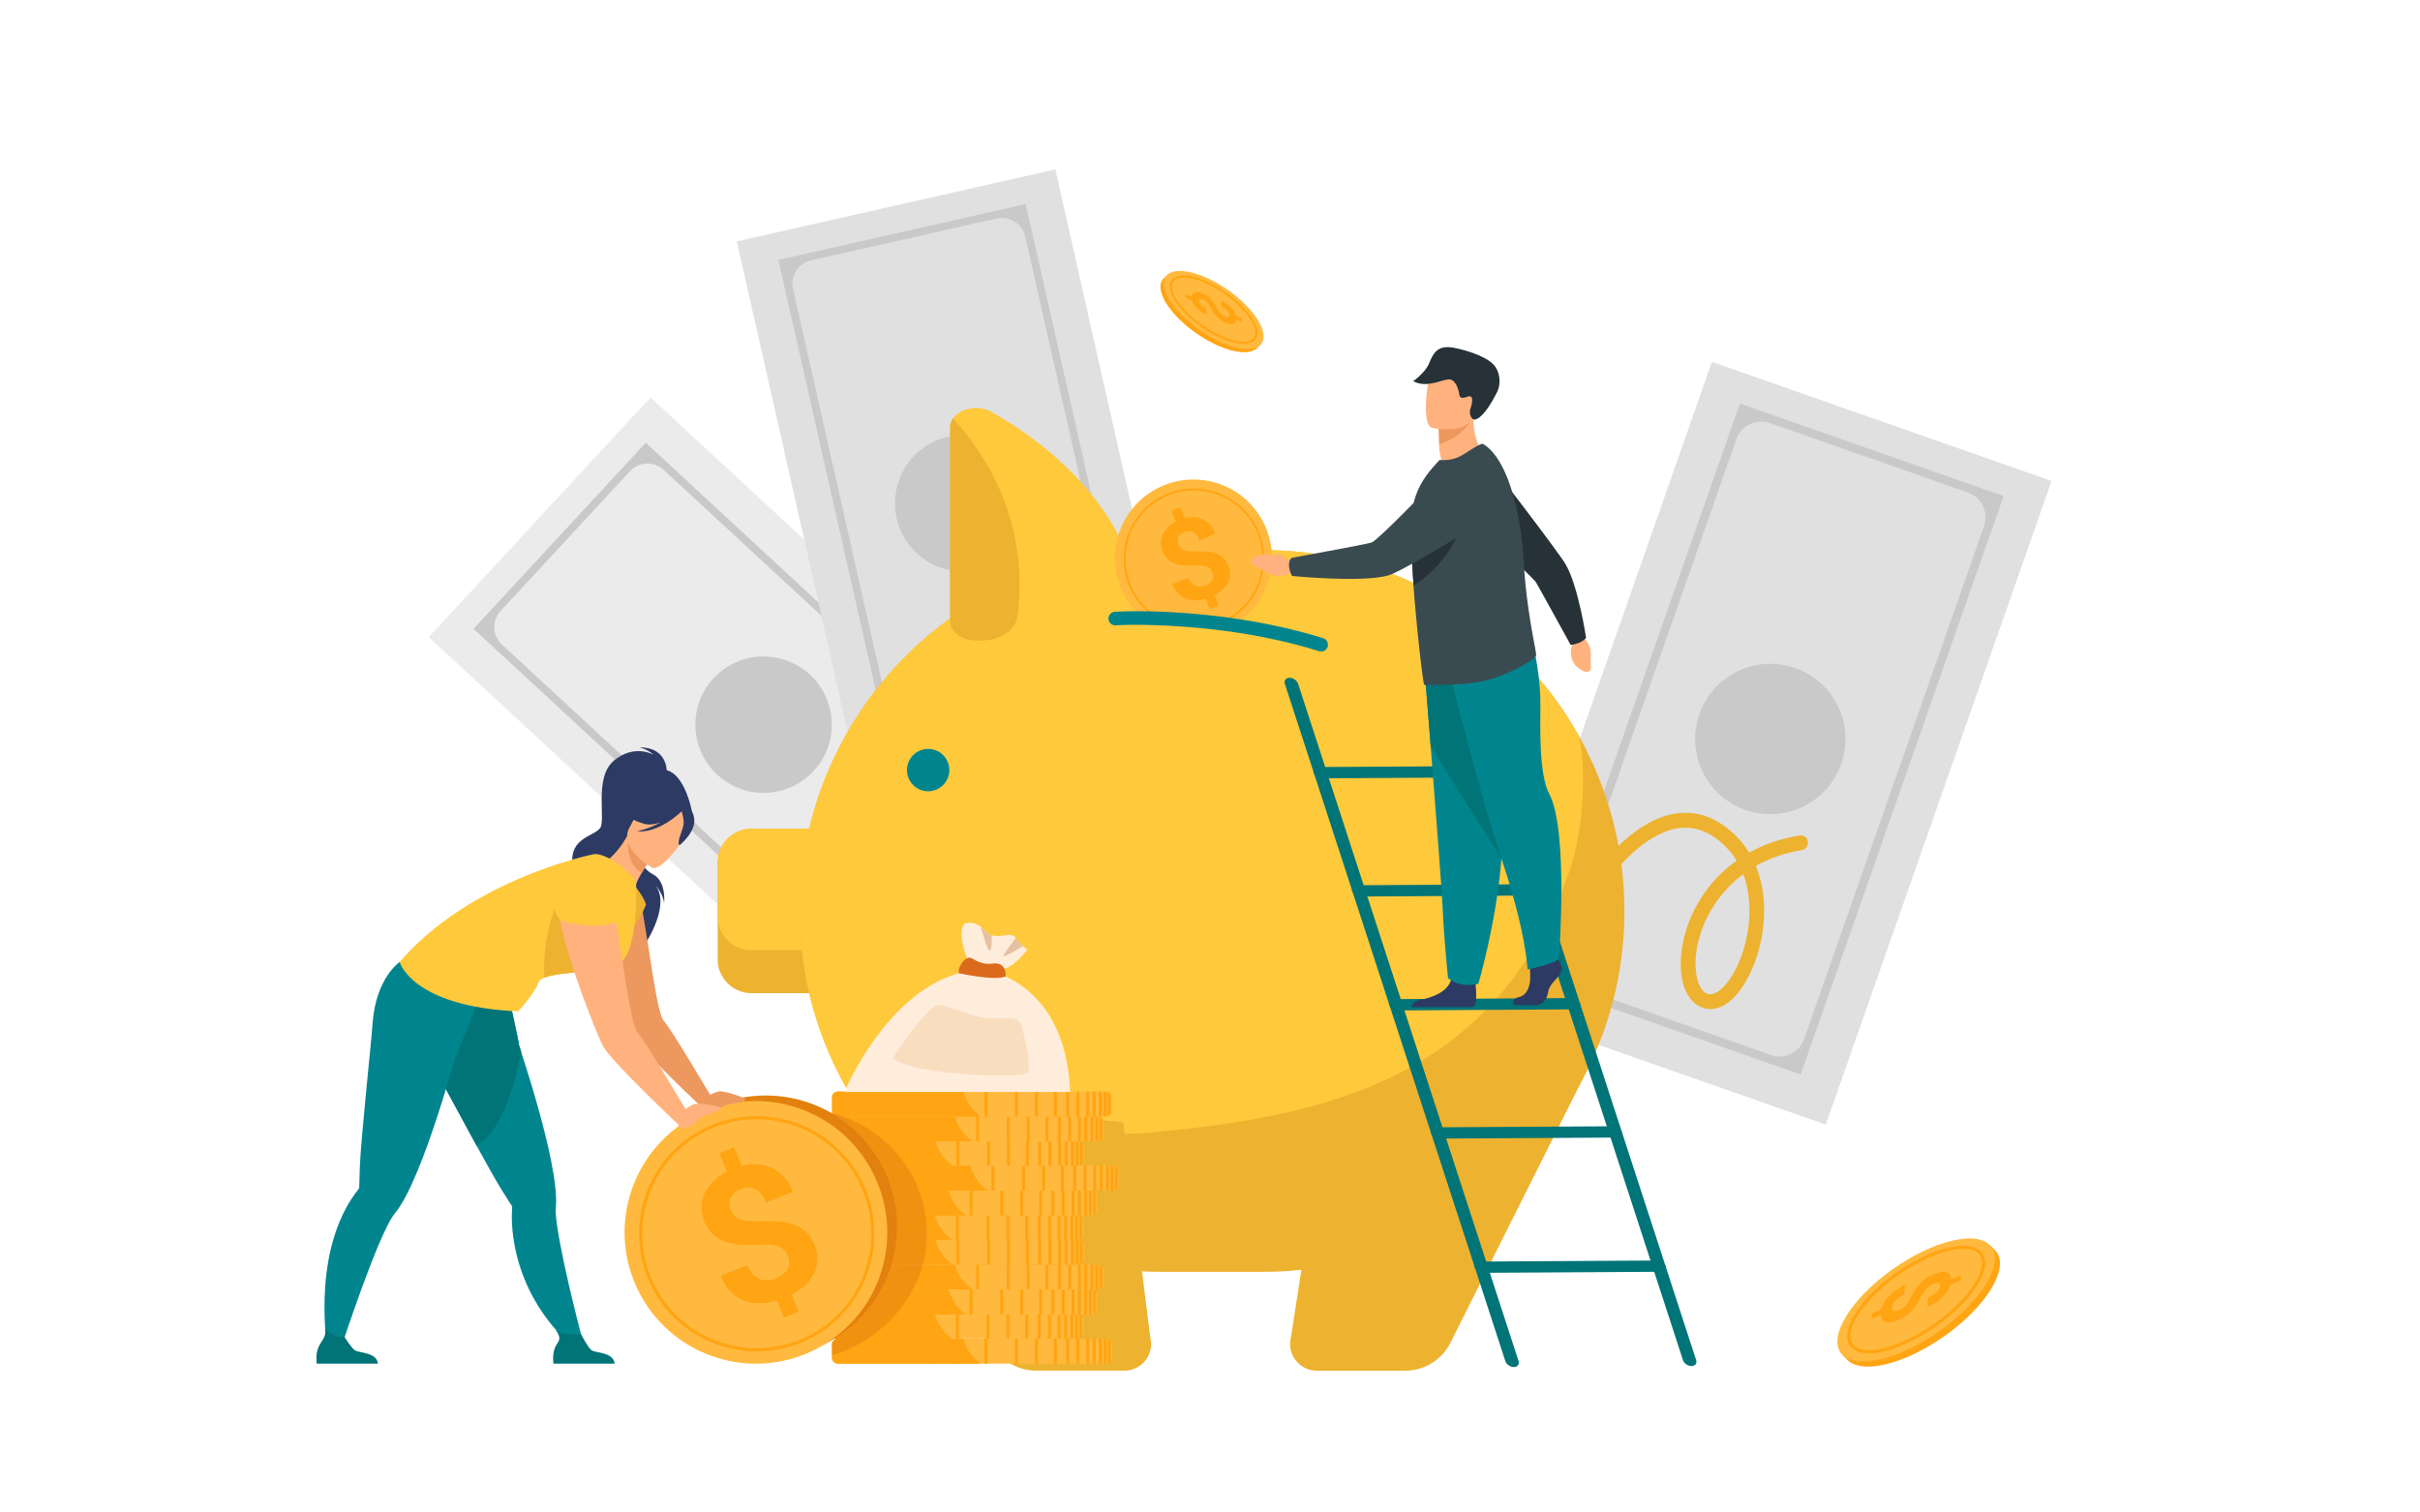 <?xml version="1.0" encoding="utf-8"?>
<!-- Generator: Adobe Illustrator 23.0.1, SVG Export Plug-In . SVG Version: 6.00 Build 0)  -->
<svg version="1.1" id="Слой_1" xmlns="http://www.w3.org/2000/svg" xmlns:xlink="http://www.w3.org/1999/xlink" x="0px" y="0px"
	 viewBox="0 0 3200 2000" style="enable-background:new 0 0 3200 2000;" xml:space="preserve">
<style type="text/css">
	.st0{fill:#EBEBEB;}
	.st1{fill:#C9C9C9;}
	.st2{fill:#E0E0E0;}
	.st3{fill:#EDB22F;}
	.st4{fill:#FFC93C;}
	.st5{fill:#00858E;}
	.st6{fill:#FFB93E;}
	.st7{fill:#FFA412;}
	.st8{fill:#FFEDDC;}
	.st9{fill:#DB6A1D;}
	.st10{fill:#E5C1A1;}
	.st11{fill:#F9DDBF;}
	.st12{opacity:0.5;fill:#E2810E;enable-background:new    ;}
	.st13{fill:#E2810E;}
	.st14{fill:#2C3A64;}
	.st15{fill:#ED985F;}
	.st16{fill:#007477;}
	.st17{fill:#FFB27D;}
	.st18{fill:#ED975D;}
	.st19{fill:#263238;}
	.st20{fill:#3A4A51;}
</style>
<g>
	<polygon class="st0" points="1460.9,1081.2 1167.6,1398.2 745,1007.3 745,1007.2 567,842.5 860.2,525.5 1192.7,833.1 	"/>
	<g>
		<path class="st1" d="M1393.8,1084.9L1166.1,1331L626.2,831.5l227.7-246.1L1393.8,1084.9z M1186.5,1293.9l171.7-185.6
			c11.7-12.6,10.9-32.3-1.7-43.9l-478.8-443c-12.8-11.9-32.8-11.1-44.7,1.7L662,807.9c-11.8,12.7-11,32.6,1.7,44.3l479.1,443.3
			C1155.4,1307.2,1174.9,1306.4,1186.5,1293.9z"/>
	</g>
	
		<ellipse transform="matrix(0.707 -0.707 0.707 0.707 -381.775 994.799)" class="st1" cx="1009.9" cy="958.2" rx="90.2" ry="90.2"/>
</g>
<g>
	<polygon class="st2" points="1575.9,1022.1 1154.7,1117.4 1027.8,555.8 1027.8,555.8 974.3,319.2 1395.5,224 1495.3,665.8 	"/>
	<g>
		<path class="st1" d="M1518.5,987.2l-327,73.9l-162.2-717.4l327-73.9L1518.5,987.2z M1229.4,1042.1l246.6-55.8
			c16.7-3.8,27.2-20.4,23.5-37.2l-143.8-636.3c-3.8-17-20.8-27.7-37.8-23.9l-245.6,55.5c-16.9,3.8-27.5,20.6-23.7,37.5l143.9,636.7
			C1196.2,1035.4,1212.7,1045.8,1229.4,1042.1z"/>
	</g>
	
		<ellipse transform="matrix(0.707 -0.707 0.707 0.707 -97.42 1095.693)" class="st1" cx="1273.9" cy="665.4" rx="90.2" ry="90.2"/>
</g>
<g>
	<polygon class="st2" points="2414.3,1487.1 1965.2,1329.6 2175.2,730.8 2175.2,730.8 2263.7,478.5 2712.8,636 2547.6,1107.1 	"/>
	<g>
		<path class="st1" d="M2381.1,1420.8l-348.7-122.3l268.3-764.9l348.7,122.3L2381.1,1420.8z M2079,1302.9l262.9,92.2
			c17.9,6.3,37.4-3.1,43.6-21l238-678.5c6.4-18.2-3.2-38.1-21.4-44.4l-261.9-91.9c-18-6.3-37.8,3.2-44.1,21.2l-238.1,678.9
			C2051.9,1277.2,2061.2,1296.7,2079,1302.9z"/>
	</g>
	<path class="st1" d="M2247.1,944.3c18.2-51.8,74.9-79.1,126.7-60.9c51.8,18.2,79.1,74.9,60.9,126.7
		c-18.2,51.8-74.9,79.1-126.7,60.9C2256.2,1052.8,2229,996.1,2247.1,944.3z"/>
</g>
<g>
	<path class="st3" d="M1130.1,1140.5v128.2c0,24.6-20.1,44.6-44.6,44.6h-91.9c-24.5,0-44.6-20.1-44.6-44.6v-128.2
		c0-24.6,20.1-44.6,44.6-44.6h91.9C1110,1095.9,1130.1,1116,1130.1,1140.5z"/>
	<path class="st4" d="M1130.1,1140.5v71.4c0,24.5-20.1,44.6-44.6,44.6h-91.9c-24.5,0-44.6-20.1-44.6-44.6v-71.4
		c0-24.6,20.1-44.6,44.6-44.6h91.9C1110,1095.9,1130.1,1116,1130.1,1140.5z"/>
	<path class="st3" d="M2148,1204.6c0,65.6-13.4,128.2-37.6,185.3c-72.7,171.1-242.7,291.9-439.4,291.9h-136.4
		c-174.1,0-327.3-94.5-410.6-234.8c-42.2-71.1-66.5-154-66.5-242.3c0-65.6,13.4-128.2,37.7-185.3
		c72.7-171.1,242.7-291.8,439.5-291.8h136.4c179,0,335.7,99.9,417.3,246.6C2126.3,1042.6,2148,1121.2,2148,1204.6z"/>
	<path class="st4" d="M2088.2,974.1c11.3,55,2.4,133.7-12.1,175.3c-96.3,276.9-322.6,326.9-553.9,348
		c-164.5,15-398.3-50.6-398.3-50.6c-42.2-71.1-66.5-154-66.5-242.3c0-65.6,13.4-128.2,37.7-185.3
		c72.7-171.1,242.7-291.8,439.5-291.8h136.4C1849.9,727.5,2006.7,827.4,2088.2,974.1z"/>
	<path class="st4" d="M1478.3,847h-187.7c-18.9,0-34.3-11.5-34.3-25.7V565.2c0-4.4,1.4-8.3,3.8-11.8c9.2-13.3,33.3-18.8,51.2-8.6
		c71.3,40.4,188,128.2,201.1,274.9C1513.8,834.5,1498.1,847,1478.3,847z"/>
	<path class="st3" d="M1298.2,847h-7.6c-18.9,0-34.3-11.5-34.3-25.7V565.2c0-4.4,1.4-8.3,3.8-11.8c0.8,0.7,1.6,1.5,2.3,2.3
		c40.8,45.4,99.5,134.5,83,259.4C1343,833.2,1322.6,847,1298.2,847z"/>
	<path class="st5" d="M1199.3,1018.3c0-15.4,12.5-28,28-28s28,12.5,28,28s-12.5,28-28,28S1199.3,1033.8,1199.3,1018.3z"/>
	<path class="st3" d="M1751.6,1479.2l-44.5,289c-5.9,22.4,11,44.3,34.1,44.3h116.9c25.1,0,48-14,59.5-36.3l181.8-362.6
		L1751.6,1479.2z"/>
	<path class="st3" d="M1485.3,1484.1l35.7,284c5.9,22.4-11,44.3-34.1,44.3H1370c-25.1,0-48-14-59.5-36.3l-186.5-329.3L1485.3,1484.1
		z"/>
	<g>
		<path class="st3" d="M2261.7,1334.3c-2.7,0-5.4-0.3-8.1-1.1c-20.7-5.5-32.6-30.2-31-64.6c1.6-33.7,15.7-69.3,38.7-97.7
			c10.2-12.6,21.9-23.5,35.1-32.8c-6.2-10.2-14.6-20-25.8-28.4c-19.1-14.3-38.9-18.5-60.4-12.6c-57.8,15.7-106.8,98.3-110.8,107.6
			c-1.8,5-7.2,7.6-12.3,5.9c-5.1-1.7-7.9-7.2-6.2-12.4c1.7-5.2,16-29.8,36-54.3c34.8-42.6,65.1-58.7,84.5-64.8
			c28.6-8.9,55.9-4,80.9,14.8c12.4,9.3,22.7,20.6,30.6,33.6c19.8-11.1,42.2-18.7,66.5-22.7c5.3-0.9,10.4,2.7,11.2,8.1
			s-2.7,10.4-8.1,11.2c-22.3,3.7-42.8,10.7-60.8,20.9c5.5,13.4,9.1,28.1,10.4,44c2.8,32.7-3.7,68.5-18,98.1
			C2299.7,1317.3,2280.5,1334.3,2261.7,1334.3z M2305.1,1156c-10.6,7.8-20.2,17-28.6,27.3c-20.4,25.2-33,56.6-34.4,86.3
			c-1.1,23.5,5.6,41.9,16.4,44.8c10.9,2.9,26.6-11.8,38.1-35.6c12.6-26.1,18.7-58.9,16.2-87.9
			C2311.9,1180.5,2309.8,1168.3,2305.1,1156z M2099.6,1204.4c0,0.1,0,0.1-0.1,0.2C2099.5,1204.5,2099.6,1204.5,2099.6,1204.4z"/>
	</g>
</g>
<g>
	<g>
		<path class="st6" d="M1470.3,1777.4v18.6c0,1.5-0.5,2.9-1.5,4c-1,1.2-2.4,2.2-4,2.7c-0.5,0.2-1,0.3-1.6,0.4
			c-0.5,0.1-1,0.1-1.5,0.1h-353c-4.3,0-7.8-2.7-8.5-6.1c0-0.2-0.1-0.5-0.1-0.7c0-0.1,0-0.2,0-0.4v-18.6c0-0.1,0-0.2,0-0.4
			c0-0.2,0-0.5,0.1-0.7c0.6-3.4,4.2-6.1,8.5-6.1h353c0.5,0,1,0,1.5,0.1c0.5,0.1,1.1,0.2,1.6,0.4c1.6,0.5,3,1.5,4,2.7
			C1469.8,1774.5,1470.3,1775.9,1470.3,1777.4z"/>
		<path class="st7" d="M1297,1803.2h-189.1c-3.5,0-6.5-2.3-7.3-5.3c-0.1-0.3-0.2-0.5-0.2-0.8c0-0.2-0.1-0.5-0.1-0.7
			c0-0.1,0-0.2,0-0.4v-18.6c0-0.1,0-0.2,0-0.4c0-0.2,0-0.5,0.1-0.7c0.1-0.3,0.1-0.5,0.2-0.8c0.9-3,3.8-5.3,7.3-5.3h165.9
			C1276.4,1779.9,1282.6,1793.3,1297,1803.2z"/>
		<g>
			<rect x="1423.3" y="1770.2" class="st7" width="4" height="33"/>
			<rect x="1409.8" y="1770.2" class="st7" width="4" height="33"/>
			<rect x="1393.5" y="1770.2" class="st7" width="4" height="33"/>
			<rect x="1368.5" y="1770.2" class="st7" width="4" height="33"/>
			<rect x="1342.1" y="1770.2" class="st7" width="4" height="33"/>
			<rect x="1301.7" y="1770.2" class="st7" width="4" height="33"/>
			<rect x="1263.8" y="1770.2" class="st7" width="4" height="33"/>
			<rect x="1229.9" y="1770.2" class="st7" width="4" height="33"/>
			<rect x="1436.3" y="1770.2" class="st7" width="4" height="33"/>
			<rect x="1444.8" y="1770.2" class="st7" width="4" height="33"/>
			<rect x="1453.1" y="1770.2" class="st7" width="4" height="33"/>
			<path class="st7" d="M1463.3,1770.3v32.7c-0.5,0.1-1,0.1-1.5,0.1h-2.5v-33h2.5C1462.3,1770.2,1462.8,1770.2,1463.3,1770.3z"/>
			<path class="st7" d="M1468.8,1773.4v26.6c-1,1.2-2.4,2.2-4,2.7v-32C1466.5,1771.2,1467.9,1772.2,1468.8,1773.4z"/>
		</g>
	</g>
	<g>
		<path class="st6" d="M1432.6,1744.4v18.6c0,1.5-0.5,2.9-1.5,4c-0.2,0.3-0.5,0.6-0.8,0.8c-0.9,0.8-2,1.4-3.2,1.8
			c-0.5,0.2-1,0.3-1.6,0.4c-0.5,0.1-1,0.1-1.5,0.1h-353c-4.3,0-7.8-2.7-8.4-6.1c0-0.2-0.1-0.5-0.1-0.7c0-0.1,0-0.2,0-0.4v-18.6
			c0-0.1,0-0.3,0-0.4c0-0.2,0-0.5,0.1-0.7c0.6-3.4,4.2-6.1,8.4-6.1h353c0.2,0,0.4,0,0.7,0c0.1,0,0.2,0,0.2,0c0,0,0,0,0,0
			c0.1,0,0.2,0,0.3,0c0.1,0,0.1,0,0.2,0c0.5,0.1,1.1,0.2,1.6,0.4c0.3,0.1,0.6,0.2,0.9,0.3h0c0.2,0.1,0.4,0.2,0.6,0.3
			c0.1,0.1,0.2,0.1,0.3,0.2c0.1,0.1,0.2,0.1,0.3,0.2c0.4,0.2,0.7,0.5,1,0.8c0.1,0.1,0.2,0.2,0.3,0.3c0.1,0.1,0.1,0.1,0.2,0.2
			c0,0,0.1,0.1,0.1,0.1l0.1,0.1c0.1,0.1,0.2,0.2,0.3,0.4C1432,1741.6,1432.6,1742.9,1432.6,1744.4z"/>
		<path class="st7" d="M1259.2,1770.2h-189.1c-3.5,0-6.4-2.3-7.3-5.3c-0.1-0.3-0.2-0.5-0.2-0.8c0-0.2-0.1-0.5-0.1-0.7
			c0-0.1,0-0.2,0-0.4v-18.6c0-0.1,0-0.3,0-0.4c0-0.2,0-0.5,0.1-0.7c0.1-0.3,0.1-0.5,0.2-0.8c0.9-3.1,3.8-5.3,7.3-5.3H1236
			c0.1,0.3,0.1,0.5,0.2,0.8C1239,1747.7,1245.2,1760.6,1259.2,1770.2z"/>
		<g>
			<rect x="1385.6" y="1737.3" class="st7" width="4" height="32.9"/>
			<rect x="1372" y="1737.3" class="st7" width="4" height="32.9"/>
			<rect x="1355.7" y="1737.3" class="st7" width="4" height="32.9"/>
			<rect x="1330.8" y="1737.3" class="st7" width="4" height="32.9"/>
			<rect x="1304.4" y="1737.3" class="st7" width="4" height="32.9"/>
			<rect x="1263.9" y="1737.3" class="st7" width="4" height="32.9"/>
			<rect x="1226" y="1737.3" class="st7" width="4" height="32.9"/>
			<rect x="1192.2" y="1737.3" class="st7" width="4" height="32.9"/>
			<rect x="1398.5" y="1737.3" class="st7" width="4" height="32.9"/>
			<rect x="1407.1" y="1737.3" class="st7" width="4" height="32.9"/>
			<rect x="1415.3" y="1737.3" class="st7" width="4" height="32.9"/>
			<path class="st7" d="M1425.5,1737.4v32.7c-0.5,0.1-1,0.1-1.5,0.1h-2.5v-32.9h2.5C1424.5,1737.3,1425,1737.3,1425.5,1737.4z"/>
			<path class="st7" d="M1431.1,1740.4v26.6c-1,1.2-2.4,2.2-4,2.7v-32C1428.7,1738.3,1430.1,1739.2,1431.1,1740.4z"/>
		</g>
	</g>
	<g>
		<path class="st6" d="M1450.8,1712.3v18.6c0,1.5-0.5,2.9-1.5,4c-1,1.2-2.4,2.2-4,2.7c-0.5,0.2-1,0.3-1.6,0.4
			c-0.5,0.1-1,0.1-1.5,0.1h-353c-1.4,0-2.8-0.3-3.9-0.8c-2.3-1-4.1-2.9-4.5-5.2c0-0.2,0-0.3-0.1-0.5c0-0.1,0-0.2,0-0.3
			c0-0.1,0-0.2,0-0.4v-18.6c0-0.1,0-0.2,0-0.4c0-0.2,0-0.5,0.1-0.7c0.6-3.4,4.2-6.1,8.4-6.1h353c0.5,0,1,0,1.5,0.1
			c0.5,0.1,1.1,0.2,1.6,0.4c1.6,0.5,3,1.5,4,2.7C1450.3,1709.4,1450.8,1710.8,1450.8,1712.3z"/>
		<path class="st7" d="M1277.5,1738.1h-189.1c-1.3,0-2.5-0.3-3.5-0.8c-2.1-1-3.6-2.9-4-5.2c0-0.2,0-0.3-0.1-0.5c0-0.1,0-0.2,0-0.3
			c0-0.1,0-0.2,0-0.4v-18.6c0-0.1,0-0.2,0-0.4c0-0.2,0-0.5,0.1-0.7c0.1-0.3,0.1-0.5,0.2-0.8c0.9-3.1,3.8-5.3,7.3-5.3h165.9
			c2.6,9.4,8.5,22.4,22.1,32.1C1276.7,1737.5,1277.1,1737.8,1277.5,1738.1z"/>
		<g>
			<rect x="1403.8" y="1705.1" class="st7" width="4" height="32.9"/>
			<rect x="1390.3" y="1705.1" class="st7" width="4" height="32.9"/>
			<rect x="1374" y="1705.1" class="st7" width="4" height="32.9"/>
			<rect x="1349" y="1705.1" class="st7" width="4" height="32.9"/>
			<rect x="1322.6" y="1705.1" class="st7" width="4" height="32.9"/>
			<rect x="1282.2" y="1705.1" class="st7" width="4" height="32.9"/>
			<rect x="1244.3" y="1705.1" class="st7" width="4" height="32.9"/>
			<rect x="1210.4" y="1705.1" class="st7" width="4" height="32.9"/>
			<rect x="1416.8" y="1705.1" class="st7" width="4" height="32.9"/>
			<rect x="1425.3" y="1705.1" class="st7" width="4" height="32.9"/>
			<rect x="1433.6" y="1705.1" class="st7" width="4" height="32.9"/>
			<path class="st7" d="M1443.8,1705.2v32.7c-0.5,0.1-1,0.1-1.5,0.1h-2.5v-32.9h2.5C1442.8,1705.1,1443.3,1705.2,1443.8,1705.2z"/>
			<path class="st7" d="M1449.3,1708.3v26.6c-1,1.2-2.4,2.2-4,2.7v-32C1447,1706.1,1448.4,1707.1,1449.3,1708.3z"/>
		</g>
	</g>
	<g>
		<path class="st6" d="M1459.3,1679.3v18.6c0,1.5-0.5,2.9-1.5,4c-0.1,0.2-0.3,0.3-0.4,0.4c-0.7,0.7-1.5,1.3-2.4,1.8
			c-0.4,0.2-0.8,0.3-1.2,0.5c-0.5,0.2-1,0.3-1.6,0.4c-0.2,0-0.5,0.1-0.7,0.1s-0.5,0-0.8,0h-353c-4.3,0-7.8-2.7-8.5-6.1
			c0-0.2-0.1-0.5-0.1-0.7v-19.3c0.2-3.5,3.4-6.3,7.5-6.8c0.3,0,0.7-0.1,1-0.1h353c0.3,0,0.5,0,0.8,0s0.5,0,0.7,0.1
			c0.5,0.1,1.1,0.2,1.6,0.4c1.6,0.5,3,1.5,4,2.7C1458.7,1676.5,1459.3,1677.8,1459.3,1679.3z"/>
		<path class="st7" d="M1285.9,1705.1h-189.1c-3.5,0-6.5-2.3-7.3-5.3c-0.1-0.3-0.2-0.5-0.2-0.8c0-0.2-0.1-0.5-0.1-0.7V1679
			c0.2-3.5,3.1-6.3,6.7-6.8c0.3,0,0.6-0.1,0.9-0.1h165.9c0,0,0,0,0,0.1C1265.4,1681.9,1271.5,1695.3,1285.9,1705.1z"/>
		<g>
			<rect x="1412.3" y="1672.2" class="st7" width="4" height="32.9"/>
			<rect x="1398.7" y="1672.2" class="st7" width="4" height="32.9"/>
			<rect x="1382.4" y="1672.2" class="st7" width="4" height="32.9"/>
			<rect x="1357.5" y="1672.2" class="st7" width="4" height="32.9"/>
			<rect x="1331.1" y="1672.2" class="st7" width="4" height="32.9"/>
			<rect x="1290.6" y="1672.2" class="st7" width="4" height="32.9"/>
			<rect x="1252.7" y="1672.2" class="st7" width="4" height="32.9"/>
			<rect x="1218.9" y="1672.2" class="st7" width="4" height="32.9"/>
			<rect x="1425.2" y="1672.2" class="st7" width="4" height="32.9"/>
			<rect x="1433.8" y="1672.2" class="st7" width="4" height="32.9"/>
			<rect x="1442" y="1672.2" class="st7" width="4" height="32.9"/>
			<path class="st7" d="M1452.2,1672.3v32.7c-0.5,0.1-1,0.1-1.5,0.1h-2.5v-33h2.5C1451.2,1672.2,1451.7,1672.2,1452.2,1672.3z"/>
			<path class="st7" d="M1457.8,1675.3v26.6c-1,1.2-2.4,2.2-4,2.7v-32C1455.4,1673.2,1456.8,1674.1,1457.8,1675.3z"/>
		</g>
	</g>
	<g>
		<path class="st6" d="M1433.3,1646.4v18.6c0,1.5-0.5,2.9-1.5,4c-1,1.2-2.4,2.2-4,2.7c-0.5,0.2-1,0.3-1.6,0.4
			c-0.2,0-0.3,0.1-0.5,0.1h-0.1c-0.1,0-0.2,0-0.3,0c-0.1,0-0.1,0-0.2,0c-0.2,0-0.3,0-0.4,0h-353c-4.6,0-8.3-3-8.5-6.8
			c0-0.1,0-0.2,0-0.4v-18.6c0-0.1,0-0.3,0-0.4c0-0.1,0-0.2,0-0.3c0.3-3,3-5.6,6.4-6.3c0.1,0,0.2,0,0.3-0.1c0.6-0.1,1.2-0.2,1.8-0.2
			h353c0.3,0,0.5,0,0.8,0c0.1,0,0.2,0,0.3,0c0,0,0,0,0,0h0c0.1,0,0.3,0,0.4,0.1c0.5,0.1,1.1,0.2,1.6,0.4c1.6,0.5,3,1.5,4,2.7
			C1432.8,1643.6,1433.3,1644.9,1433.3,1646.4z"/>
		<path class="st7" d="M1260,1672.2h-189.1c-4.1,0-7.4-3-7.6-6.8c0-0.1,0-0.2,0-0.4v-18.6c0-0.1,0-0.3,0-0.4c0-0.1,0-0.2,0-0.3
			c0.3-3.1,2.8-5.7,5.9-6.3c0.1,0,0.2-0.1,0.3-0.1c0.4-0.1,0.9-0.1,1.4-0.1h165.9c0,0.1,0,0.2,0.1,0.2
			C1239.5,1649.1,1245.6,1662.4,1260,1672.2C1259.9,1672.2,1259.9,1672.2,1260,1672.2z"/>
		<g>
			<rect x="1386.3" y="1639.3" class="st7" width="4" height="32.9"/>
			<rect x="1372.8" y="1639.3" class="st7" width="4" height="32.9"/>
			<rect x="1356.5" y="1639.3" class="st7" width="4" height="32.9"/>
			<rect x="1331.5" y="1639.3" class="st7" width="4" height="32.9"/>
			<rect x="1305.1" y="1639.3" class="st7" width="4" height="32.9"/>
			<rect x="1264.7" y="1639.3" class="st7" width="4" height="32.9"/>
			<rect x="1226.8" y="1639.3" class="st7" width="4" height="32.9"/>
			<rect x="1192.9" y="1639.3" class="st7" width="4" height="32.9"/>
			<rect x="1399.3" y="1639.3" class="st7" width="4" height="32.9"/>
			<rect x="1407.8" y="1639.3" class="st7" width="4" height="32.9"/>
			<rect x="1416.1" y="1639.3" class="st7" width="4" height="32.9"/>
			<path class="st7" d="M1426.3,1639.4v32.7c-0.5,0.1-1,0.1-1.5,0.1h-2.5v-33h2.5C1425.3,1639.3,1425.8,1639.3,1426.3,1639.4z"/>
			<path class="st7" d="M1431.8,1642.4v26.6c-1,1.2-2.4,2.2-4,2.7v-32C1429.5,1640.3,1430.9,1641.2,1431.8,1642.4z"/>
		</g>
	</g>
	<g>
		<path class="st6" d="M1432.6,1613.7v18.6c0,1.5-0.5,2.9-1.5,4c-0.2,0.3-0.5,0.6-0.8,0.9c-0.9,0.8-2,1.4-3.2,1.8
			c-0.4,0.1-0.8,0.2-1.2,0.3h0c0,0,0,0,0,0c-0.1,0-0.2,0-0.3,0.1c-0.5,0.1-1,0.1-1.5,0.1h-353c-0.4,0-0.7,0-1.1-0.1
			c-0.1,0-0.3,0-0.4-0.1c-3.6-0.6-6.4-3-6.9-6.1c0-0.2-0.1-0.4-0.1-0.6c0-0.1,0-0.3,0-0.4v-18.6c0-0.1,0-0.3,0-0.4
			c0-0.2,0-0.5,0.1-0.7c0.6-3.4,4.2-6.1,8.4-6.1h353c0.2,0,0.4,0,0.7,0c0,0,0.1,0,0.1,0c0.1,0,0.1,0,0.2,0c0.1,0,0.2,0,0.3,0
			c0.1,0,0.1,0,0.2,0c0.5,0.1,1.1,0.2,1.6,0.4c0.3,0.1,0.6,0.2,0.9,0.3h0c1.1,0.5,2.1,1.2,2.8,2c0.1,0.1,0.2,0.2,0.3,0.4
			C1432,1610.8,1432.6,1612.2,1432.6,1613.7z"/>
		<path class="st7" d="M1259.2,1639.5h-189.1c-0.1,0-0.3,0-0.4,0c-0.2,0-0.3,0-0.5,0c-3.4-0.4-6.2-2.9-6.6-6.1
			c0-0.2-0.1-0.4-0.1-0.6c0-0.1,0-0.3,0-0.4v-18.6c0-0.1,0-0.3,0-0.4c0-0.2,0-0.5,0.1-0.7c0.1-0.3,0.1-0.5,0.2-0.8
			c0.9-3.1,3.8-5.3,7.3-5.3H1236c0.1,0.3,0.1,0.5,0.2,0.8c2.8,9.6,8.9,22.4,22.7,31.9C1259,1639.3,1259.1,1639.4,1259.2,1639.5z"/>
		<g>
			<rect x="1385.6" y="1606.5" class="st7" width="4" height="32.9"/>
			<rect x="1372" y="1606.5" class="st7" width="4" height="32.9"/>
			<rect x="1355.7" y="1606.5" class="st7" width="4" height="32.9"/>
			<rect x="1330.8" y="1606.5" class="st7" width="4" height="32.9"/>
			<rect x="1304.4" y="1606.5" class="st7" width="4" height="32.9"/>
			<rect x="1263.9" y="1606.5" class="st7" width="4" height="32.9"/>
			<rect x="1226" y="1606.5" class="st7" width="4" height="32.9"/>
			<rect x="1192.2" y="1606.5" class="st7" width="4" height="32.9"/>
			<rect x="1398.5" y="1606.5" class="st7" width="4" height="32.9"/>
			<rect x="1407.1" y="1606.5" class="st7" width="4" height="32.9"/>
			<rect x="1415.3" y="1606.5" class="st7" width="4" height="32.9"/>
			<path class="st7" d="M1425.5,1606.6v32.7c-0.5,0.1-1,0.1-1.5,0.1h-2.5v-32.9h2.5C1424.5,1606.5,1425,1606.6,1425.5,1606.6z"/>
			<path class="st7" d="M1431.1,1609.7v26.6c-1,1.2-2.4,2.2-4,2.7v-32C1428.7,1607.5,1430.1,1608.5,1431.1,1609.7z"/>
		</g>
	</g>
	<g>
		<path class="st6" d="M1450.8,1581.6v18.6c0,1.5-0.5,2.9-1.5,4c-1,1.2-2.4,2.2-4,2.7c-0.5,0.2-1,0.3-1.6,0.4
			c-0.5,0.1-1,0.1-1.5,0.1h-353c-1.4,0-2.8-0.3-3.9-0.8c-2.3-1-4.1-2.9-4.5-5.2c0-0.2,0-0.3-0.1-0.5c0-0.1,0-0.2,0-0.3
			c0-0.1,0-0.2,0-0.4v-18.6c0-0.1,0-0.3,0-0.4c0-0.2,0-0.5,0.1-0.7c0.6-3.4,4.2-6.1,8.4-6.1h353c0.5,0,1,0,1.5,0.1
			c0.5,0.1,1.1,0.2,1.6,0.4c1.6,0.5,3,1.5,4,2.7C1450.3,1578.7,1450.8,1580.1,1450.8,1581.6z"/>
		<path class="st7" d="M1277.5,1607.3h-189.1c-1.3,0-2.5-0.3-3.5-0.8c-2.1-1-3.6-2.9-4-5.2c0-0.2,0-0.3-0.1-0.5c0-0.1,0-0.2,0-0.3
			c0-0.1,0-0.2,0-0.4v-18.6c0-0.1,0-0.3,0-0.4c0-0.2,0-0.5,0.1-0.7c0.1-0.3,0.1-0.5,0.2-0.8c0.9-3.1,3.8-5.3,7.3-5.3h165.9
			c2.6,9.4,8.5,22.4,22.1,32.1C1276.7,1606.8,1277.1,1607.1,1277.5,1607.3z"/>
		<g>
			<rect x="1403.8" y="1574.4" class="st7" width="4" height="32.9"/>
			<rect x="1390.3" y="1574.4" class="st7" width="4" height="32.9"/>
			<rect x="1374" y="1574.4" class="st7" width="4" height="32.9"/>
			<rect x="1349" y="1574.4" class="st7" width="4" height="32.9"/>
			<rect x="1322.6" y="1574.4" class="st7" width="4" height="32.9"/>
			<rect x="1282.2" y="1574.4" class="st7" width="4" height="32.9"/>
			<rect x="1244.3" y="1574.4" class="st7" width="4" height="32.9"/>
			<rect x="1210.4" y="1574.4" class="st7" width="4" height="32.9"/>
			<rect x="1416.8" y="1574.4" class="st7" width="4" height="32.9"/>
			<rect x="1425.3" y="1574.4" class="st7" width="4" height="32.9"/>
			<rect x="1433.6" y="1574.4" class="st7" width="4" height="32.9"/>
			<path class="st7" d="M1443.8,1574.5v32.7c-0.5,0.1-1,0.1-1.5,0.1h-2.5v-32.9h2.5C1442.8,1574.4,1443.3,1574.4,1443.8,1574.5z"/>
			<path class="st7" d="M1449.3,1577.6v26.6c-1,1.2-2.4,2.2-4,2.7v-32C1447,1575.4,1448.4,1576.3,1449.3,1577.6z"/>
		</g>
	</g>
	<g>
		<path class="st6" d="M1479.7,1548.6v18.6c0,1.5-0.5,2.8-1.5,4l0,0c-0.1,0.2-0.3,0.3-0.4,0.4c-0.5,0.6-1.2,1.1-1.9,1.5
			c-0.3,0.2-0.7,0.4-1.1,0.5c0,0,0,0,0,0c-0.2,0.1-0.4,0.2-0.6,0.2c-0.5,0.2-1,0.3-1.6,0.4c-0.5,0.1-1,0.1-1.5,0.1h-353
			c-4.3,0-7.8-2.7-8.4-6.1c0-0.2-0.1-0.5-0.1-0.7c0-0.1,0-0.2,0-0.4v-18.6c0-0.1,0-0.2,0-0.4c0.2-3.5,3.4-6.3,7.5-6.8
			c0.3,0,0.7-0.1,1-0.1h353c0.5,0,1,0,1.5,0.1c0.5,0.1,1.1,0.2,1.6,0.4c1.4,0.5,2.7,1.3,3.6,2.2c0.1,0.1,0.3,0.3,0.4,0.4l0,0
			C1479.1,1545.8,1479.7,1547.1,1479.7,1548.6z"/>
		<path class="st7" d="M1306.3,1574.4h-189.1c-3.5,0-6.5-2.3-7.3-5.3c-0.1-0.3-0.2-0.5-0.2-0.8c0-0.2-0.1-0.5-0.1-0.7
			c0-0.1,0-0.2,0-0.4v-18.6c0-0.1,0-0.2,0-0.4c0.2-3.5,3.1-6.3,6.7-6.8c0.3,0,0.6-0.1,0.9-0.1h165.9c0,0,0,0,0,0.1
			C1285.8,1551.2,1291.9,1564.6,1306.3,1574.4z"/>
		<g>
			<rect x="1432.7" y="1541.4" class="st7" width="4" height="32.9"/>
			<rect x="1419.1" y="1541.4" class="st7" width="4" height="32.9"/>
			<rect x="1402.8" y="1541.4" class="st7" width="4" height="32.9"/>
			<rect x="1377.9" y="1541.4" class="st7" width="4" height="32.9"/>
			<rect x="1351.5" y="1541.4" class="st7" width="4" height="32.9"/>
			<rect x="1311" y="1541.4" class="st7" width="4" height="32.9"/>
			<rect x="1273.1" y="1541.4" class="st7" width="4" height="32.9"/>
			<rect x="1239.3" y="1541.4" class="st7" width="4" height="32.9"/>
			<rect x="1445.6" y="1541.4" class="st7" width="4" height="32.9"/>
			<rect x="1454.2" y="1541.4" class="st7" width="4" height="32.9"/>
			<rect x="1462.4" y="1541.4" class="st7" width="4" height="32.9"/>
			<path class="st7" d="M1472.6,1541.6v32.7c-0.5,0.1-1,0.1-1.5,0.1h-2.5v-32.9h2.5C1471.6,1541.4,1472.1,1541.5,1472.6,1541.6z"/>
			<path class="st7" d="M1478.2,1544.6v26.6c-1,1.2-2.4,2.2-4,2.7v-32C1475.8,1542.4,1477.2,1543.4,1478.2,1544.6z"/>
		</g>
	</g>
	<g>
		<path class="st6" d="M1433.3,1515.7v18.6c0,1.5-0.5,2.9-1.5,4c-1,1.2-2.4,2.2-4,2.7c-0.5,0.2-1,0.3-1.6,0.4c-0.2,0-0.3,0-0.5,0.1
			h-0.1c-0.1,0-0.2,0-0.3,0c-0.1,0-0.1,0-0.2,0c-0.1,0-0.3,0-0.4,0h-353c-3.1,0-5.8-1.4-7.3-3.4c-0.7-1-1.2-2.2-1.3-3.4
			c0-0.1,0-0.3,0-0.4v-18.6c0-0.1,0-0.3,0-0.4c0.2-3.1,2.7-5.6,6.1-6.5c0.8-0.2,1.6-0.3,2.5-0.3h353c0.2,0,0.3,0,0.4,0
			c0.1,0,0.2,0,0.2,0c0.3,0,0.6,0,0.8,0.1c0.5,0.1,1.1,0.2,1.6,0.4c0.3,0.1,0.5,0.2,0.7,0.3h0c0.9,0.4,1.8,0.9,2.5,1.6c0,0,0,0,0,0
			c0,0,0.1,0.1,0.1,0.1c0.2,0.2,0.5,0.5,0.7,0.7C1432.8,1512.8,1433.3,1514.2,1433.3,1515.7z"/>
		<path class="st7" d="M1260,1541.5h-189.1c-2.7,0-5-1.3-6.4-3.3c-0.7-1-1.2-2.3-1.3-3.6c0-0.1,0-0.3,0-0.4v-18.6c0-0.1,0-0.3,0-0.4
			c0.2-3.3,2.7-6,6.1-6.7c0.5-0.1,1-0.2,1.5-0.2h165.9c0.1,0.3,0.1,0.5,0.2,0.8C1239.7,1518.9,1245.9,1531.8,1260,1541.5
			C1259.9,1541.4,1259.9,1541.5,1260,1541.5z"/>
		<g>
			<rect x="1386.3" y="1508.5" class="st7" width="4" height="32.9"/>
			<rect x="1372.8" y="1508.5" class="st7" width="4" height="32.9"/>
			<rect x="1356.5" y="1508.5" class="st7" width="4" height="32.9"/>
			<rect x="1331.5" y="1508.5" class="st7" width="4" height="32.9"/>
			<rect x="1305.1" y="1508.5" class="st7" width="4" height="32.9"/>
			<rect x="1264.7" y="1508.5" class="st7" width="4" height="32.9"/>
			<rect x="1226.8" y="1508.5" class="st7" width="4" height="32.9"/>
			<rect x="1192.9" y="1508.5" class="st7" width="4" height="32.9"/>
			<rect x="1399.3" y="1508.5" class="st7" width="4" height="32.9"/>
			<rect x="1407.8" y="1508.5" class="st7" width="4" height="32.9"/>
			<rect x="1416.1" y="1508.5" class="st7" width="4" height="32.9"/>
			<path class="st7" d="M1426.3,1508.6v32.7c-0.5,0.1-1,0.1-1.5,0.1h-2.5v-33h2.5C1425.3,1508.5,1425.8,1508.6,1426.3,1508.6z"/>
			<path class="st7" d="M1431.8,1511.7v26.6c-1,1.2-2.4,2.2-4,2.7v-32C1429.5,1509.5,1430.9,1510.5,1431.8,1511.7z"/>
		</g>
	</g>
	<g>
		<path class="st6" d="M1459.3,1483.5v18.6c0,1.5-0.5,2.9-1.5,4c-1,1.2-2.4,2.2-4,2.7c-0.5,0.2-1,0.3-1.6,0.4
			c-0.5,0.1-1,0.1-1.5,0.1h-353c-1.4,0-2.7-0.3-3.8-0.8c-2.6-1.1-4.4-3.2-4.7-5.8c0-0.1,0-0.2,0-0.3c0-0.1,0-0.3,0-0.4v-18.6
			c0-0.1,0-0.3,0-0.4c0.2-3.5,3.4-6.3,7.5-6.8c0.3,0,0.7-0.1,1-0.1h353c0.5,0,1,0,1.5,0.1c0.5,0.1,1.1,0.2,1.6,0.4
			c1.6,0.5,3,1.5,4,2.7C1458.7,1480.7,1459.3,1482,1459.3,1483.5z"/>
		<path class="st7" d="M1285.9,1509.3h-189.1c-1.2,0-2.4-0.3-3.4-0.8c-2.3-1.1-3.9-3.2-4.2-5.8c0-0.1,0-0.2,0-0.3c0-0.1,0-0.3,0-0.4
			v-18.6c0-0.1,0-0.3,0-0.4c0.2-3.5,3.1-6.3,6.7-6.8c0.3,0,0.6-0.1,0.9-0.1h165.9c0,0,0,0,0,0.1c2.6,9.4,8.5,22.4,22.1,32.1
			C1285.2,1508.8,1285.6,1509,1285.9,1509.3z"/>
		<g>
			<rect x="1412.3" y="1476.3" class="st7" width="4" height="33"/>
			<rect x="1398.7" y="1476.3" class="st7" width="4" height="33"/>
			<rect x="1382.4" y="1476.3" class="st7" width="4" height="33"/>
			<rect x="1357.5" y="1476.3" class="st7" width="4" height="33"/>
			<rect x="1331.1" y="1476.3" class="st7" width="4" height="33"/>
			<rect x="1290.6" y="1476.3" class="st7" width="4" height="33"/>
			<rect x="1252.7" y="1476.3" class="st7" width="4" height="33"/>
			<rect x="1218.9" y="1476.3" class="st7" width="4" height="33"/>
			<rect x="1425.2" y="1476.3" class="st7" width="4" height="33"/>
			<rect x="1433.8" y="1476.3" class="st7" width="4" height="33"/>
			<rect x="1442" y="1476.3" class="st7" width="4" height="33"/>
			<path class="st7" d="M1452.2,1476.4v32.7c-0.5,0.1-1,0.1-1.5,0.1h-2.5v-33h2.5C1451.2,1476.3,1451.7,1476.4,1452.2,1476.4z"/>
			<path class="st7" d="M1457.8,1479.5v26.6c-1,1.2-2.4,2.2-4,2.7v-32C1455.4,1477.3,1456.8,1478.3,1457.8,1479.5z"/>
		</g>
	</g>
	<g>
		<path class="st6" d="M1470.3,1450.6v18.6c0,1.5-0.5,2.9-1.5,4c-1,1.2-2.4,2.2-4,2.7c-0.5,0.2-1,0.3-1.6,0.4
			c-0.2,0-0.3,0.1-0.5,0.1c-0.1,0-0.2,0-0.3,0c-0.1,0-0.2,0-0.3,0c-0.2,0-0.3,0-0.4,0h-353c-4.6,0-8.3-3-8.5-6.8c0-0.1,0-0.3,0-0.4
			v-18.6c0-0.1,0-0.3,0-0.4c0.2-3.8,4-6.8,8.5-6.8h353c0.5,0,1,0,1.5,0.1c0.5,0.1,1.1,0.2,1.6,0.4c1.6,0.5,3,1.5,4,2.7
			C1469.8,1447.8,1470.3,1449.1,1470.3,1450.6z"/>
		<path class="st7" d="M1297,1476.4h-189.1c-4.1,0-7.4-3-7.6-6.8c0-0.1,0-0.3,0-0.4v-18.6c0-0.1,0-0.3,0-0.4
			c0.2-3.8,3.6-6.8,7.6-6.8h165.9C1276.4,1453.1,1282.6,1466.5,1297,1476.4C1296.9,1476.3,1296.9,1476.4,1297,1476.4z"/>
		<g>
			<rect x="1423.3" y="1443.4" class="st7" width="4" height="32.9"/>
			<rect x="1409.8" y="1443.4" class="st7" width="4" height="32.9"/>
			<rect x="1393.5" y="1443.4" class="st7" width="4" height="32.9"/>
			<rect x="1368.5" y="1443.4" class="st7" width="4" height="32.9"/>
			<rect x="1342.1" y="1443.4" class="st7" width="4" height="32.9"/>
			<rect x="1301.7" y="1443.4" class="st7" width="4" height="32.9"/>
			<rect x="1263.8" y="1443.4" class="st7" width="4" height="32.9"/>
			<rect x="1229.9" y="1443.4" class="st7" width="4" height="32.9"/>
			<rect x="1436.3" y="1443.4" class="st7" width="4" height="32.9"/>
			<rect x="1444.8" y="1443.4" class="st7" width="4" height="32.9"/>
			<rect x="1453.1" y="1443.4" class="st7" width="4" height="32.9"/>
			<path class="st7" d="M1463.3,1443.6v32.7c-0.5,0.1-1,0.1-1.5,0.1h-2.5v-32.9h2.5C1462.3,1443.4,1462.8,1443.5,1463.3,1443.6z"/>
			<path class="st7" d="M1468.8,1446.6v26.6c-1,1.2-2.4,2.2-4,2.7v-32C1466.5,1444.4,1467.9,1445.4,1468.8,1446.6z"/>
		</g>
	</g>
</g>
<g>
	<path class="st8" d="M1358.4,1255.6c0,0-18.5,26.1-35.5,26.5c-17,0.4-42.9-12.1-42.9-12.1s-15.6-34.8-5-48.4c0,0,10.6-4.7,21.7,3.6
		c1.9,1.4,3.8,3.2,5.8,5.5c2.7,3.2,5.7,5.1,8.9,6.1c12.1,3.7,26.5-5,31.9,3.4c3.2,4.9,6.6,8.5,9.4,11.1
		C1356,1254.2,1358.4,1255.6,1358.4,1255.6z"/>
	<path class="st8" d="M1116.7,1443.9c0,0,65.5-158.8,183.5-161.8c0,0,108.9,12.1,114.9,161.8L1116.7,1443.9L1116.7,1443.9z"/>
	<path class="st9" d="M1267.9,1286.9c0,0,47.3,10.5,61.9,4.3c0,0,2.2-19.8-17.7-17c-13.6,1.9-22.5-4.7-27.7-7.3
		C1276.9,1263.2,1265.9,1278.7,1267.9,1286.9z"/>
	<path class="st10" d="M1309,1257.2c-3,2.3-12.3-32-12.3-32c1.9,1.4,3.8,3.2,5.8,5.5c2.7,3.2,5.7,5.1,8.9,6.1
		C1311.4,1237.7,1312,1254.9,1309,1257.2z"/>
	<path class="st10" d="M1352.7,1251.2c-0.7,0.4-22.5,13.5-25.5,13.5c-3,0,16.1-24.6,16.1-24.6
		C1346.4,1245,1349.8,1248.7,1352.7,1251.2z"/>
	<path class="st11" d="M1180.7,1399.6c-1.2-1,46.4-70.1,59.5-70.6s42.6,15.1,63.9,17.1s42-4,46,8.6s15.1,57.3,8.3,64.4
		C1351.6,1426.3,1206.9,1421.9,1180.7,1399.6z"/>
</g>
<g>
	<path class="st6" d="M1641.7,819.9c-3,2.3-6.2,4.5-9.5,6.5c-1.3,0.8-2.6,1.5-3.9,2.3c-3.4,1.9-6.8,3.5-10.3,5c-1-0.2-2-0.3-3-0.5
		c-6.3-1.1-12.6-2-18.8-2.9c-3.1-0.4-6.1-0.9-9.1-1.3c-12.6-1.7-24.7-3-36.3-4.1c-3.1-0.3-6.2-0.6-9.2-0.8c-2.4-0.2-4.7-0.4-7.1-0.5
		c-5.7-0.4-11.2-0.8-16.5-1.1c-7.4-5.3-14.3-11.6-20.2-18.8c-3.9-4.8-7.5-10.1-10.6-15.7c-27.7-50.2-9.4-113.3,40.8-141
		c1.3-0.7,2.7-1.4,4-2.1c49.5-24.6,110.1-6,137,42.9C1694.1,733.2,1681.5,789.2,1641.7,819.9z"/>
	<g>
		<path class="st7" d="M1660.2,694c-24.8-44.9-81.4-61.3-126.3-36.6c-30.7,16.9-48.1,48.8-48.1,81.6c0,15.2,3.7,30.5,11.6,44.8
			c4.2,7.7,9.4,14.5,15.3,20.5c8.4,8.5,18.4,15.2,29.1,19.9c3,0.2,6.1,0.5,9.2,0.8c-12.7-4.1-24.6-11-34.5-20.5
			c-6.6-6.2-12.3-13.5-16.9-21.9c-24.1-43.7-8.1-98.8,35.6-122.9c43.7-24.1,98.8-8.1,122.9,35.5c23.6,42.9,8.7,96.8-33.1,121.5
			c-0.8,0.5-1.6,0.9-2.4,1.4c-11.3,6.2-23.3,9.8-35.3,10.9c3,0.4,6,0.8,9.1,1.3c9.4-1.8,18.7-5.1,27.5-9.9c1.7-0.9,3.3-1.9,4.9-2.9
			C1669.7,791.4,1684,737.3,1660.2,694z"/>
	</g>
	<g>
		<path class="st7" d="M1624.4,748c-1.8-4.4-4.1-7.9-6.9-10.5c-2.8-2.6-6.2-4.5-9.9-5.8c-3.8-1.3-8-2.1-12.6-2.4
			c-4.6-0.3-9.7-0.3-15.1-0.2c-3.4,0.1-6.2,0-8.6-0.2c-2.4-0.2-4.4-0.7-6.1-1.3c-1.7-0.7-3-1.6-4.1-2.8c-1-1.2-1.9-2.6-2.6-4.3
			c-0.7-1.7-1.1-3.3-1.2-5c-0.1-1.6,0.1-3.2,0.7-4.7c0.6-1.5,1.6-2.8,2.9-4.1c1.3-1.3,3.1-2.3,5.3-3.2c4.1-1.6,7.8-1.6,11.3,0.1
			c3.5,1.7,6.4,5.3,8.6,10.7l21.1-8.6c-1.8-4.5-4.2-8.4-6.9-11.5c-2.8-3.1-5.9-5.5-9.4-7.2c-3.5-1.7-7.3-2.7-11.3-3
			s-8.3,0.1-12.8,1.3l-6-14.7l-11.7,4.8l5.9,14.5c-4.2,2.2-7.8,4.7-10.7,7.7c-2.9,2.9-5.2,6-6.8,9.4c-1.6,3.4-2.4,6.9-2.5,10.7
			s0.7,7.5,2.2,11.4c1.8,4.4,4.1,8,7,10.5c2.8,2.6,6.1,4.5,9.9,5.8c3.8,1.3,7.9,2,12.6,2.3c4.7,0.3,9.7,0.2,15.2,0
			c3.2-0.2,5.9-0.2,8.3,0.1c2.3,0.2,4.3,0.7,6,1.3c1.7,0.7,3.1,1.6,4.2,2.9c1.1,1.2,2.1,2.8,2.8,4.7c0.7,1.7,1,3.3,1,5
			c0,1.7-0.4,3.3-1.1,4.8c-0.8,1.5-1.9,2.9-3.3,4.2c-1.5,1.3-3.4,2.4-5.7,3.3c-2,0.8-4.1,1.3-6.2,1.6s-4.2,0.1-6.3-0.6
			c-2-0.7-3.9-1.9-5.7-3.7c-1.8-1.8-3.3-4.3-4.6-7.5l-21.2,8.6c2.2,5.4,5,9.8,8.3,12.9c3.3,3.2,7,5.5,10.9,6.8c4,1.4,8.1,2,12.4,1.8
			c4.3-0.2,8.6-0.9,12.8-2.1l5.5,13.5l11.6-4.7l-5.5-13.5c4.2-2.2,7.8-4.7,10.9-7.6c3-2.9,5.3-6,6.9-9.3c1.6-3.3,2.4-6.9,2.6-10.6
			C1626.8,755.8,1626.1,752,1624.4,748z"/>
	</g>
</g>
<path class="st12" d="M1217.1,1682.1c-18.8,54.5-65.8,95.3-116.9,109.8v-14.5c0-0.1,0-0.2,0-0.4c0-0.2,0-0.5,0.1-0.7
	c0.1-0.3,0.1-0.5,0.2-0.8c0.9-3,3.8-5.3,7.3-5.3h-37.8c-3.5,0-6.4-2.3-7.3-5.3c-0.1-0.3-0.2-0.5-0.2-0.8c0-0.2-0.1-0.5-0.1-0.7
	c0-0.1,0-0.2,0-0.4v-18.6c0-0.1,0-0.3,0-0.4c0-0.2,0-0.5,0.1-0.7c0.1-0.3,0.1-0.5,0.2-0.8c0.9-3.1,3.8-5.3,7.3-5.3h14.7
	c-2.1-1-3.6-2.9-4-5.2c0-0.2,0-0.3-0.1-0.5c0-0.1,0-0.2,0-0.3c0-0.1,0-0.2,0-0.4v-18.6c0-0.1,0-0.2,0-0.4c0-0.2,0-0.5,0.1-0.7
	c0.1-0.3,0.1-0.5,0.2-0.8c0.9-3.1,3.8-5.3,7.3-5.3h8.5c-3.5,0-6.5-2.3-7.3-5.3c-0.1-0.3-0.2-0.5-0.2-0.8c0-0.2-0.1-0.5-0.1-0.7V1679
	c0.2-3.5,3.1-6.3,6.7-6.8h-25c-4.1,0-7.4-3-7.6-6.8c0-0.1,0-0.2,0-0.4v-18.6c0-0.1,0-0.3,0-0.4c0-0.1,0-0.2,0-0.3
	c0.3-3.1,2.8-5.7,5.9-6.3c-3.4-0.4-6.2-2.9-6.6-6.1c0-0.2-0.1-0.4-0.1-0.6c0-0.1,0-0.3,0-0.4v-18.6c0-0.1,0-0.3,0-0.4
	c0-0.2,0-0.5,0.1-0.7c0.1-0.3,0.1-0.5,0.2-0.8c0.9-3.1,3.8-5.3,7.3-5.3h14.7c-2.1-1-3.6-2.9-4-5.2c0-0.2,0-0.3-0.1-0.5
	c0-0.1,0-0.2,0-0.3c0-0.1,0-0.2,0-0.4v-18.6c0-0.1,0-0.3,0-0.4c0-0.2,0-0.5,0.1-0.7c0.1-0.3,0.1-0.5,0.2-0.8
	c0.9-3.1,3.8-5.3,7.3-5.3h28.8c-3.5,0-6.5-2.3-7.3-5.3c-0.1-0.3-0.2-0.5-0.2-0.8c0-0.2-0.1-0.5-0.1-0.7c0-0.1,0-0.2,0-0.4v-18.6
	c0-0.1,0-0.2,0-0.4c0.2-3.5,3.1-6.3,6.7-6.8h-45.4c-2.7,0-5-1.3-6.4-3.3l0-0.2l4.8-29.2l0-0.2l6.8-41.7
	c79.5,10.6,139.1,70.9,148.4,143.7C1227.5,1634.4,1225.1,1658.9,1217.1,1682.1z"/>
<ellipse transform="matrix(0.707 -0.707 0.707 0.707 -850.41 1191.401)" class="st13" cx="1012.9" cy="1622.2" rx="173.6" ry="173.6"/>
<path class="st6" d="M1090,1777.8c-2.1,1.3-4.3,2.6-6.5,3.8c-0.8,0.4-1.5,0.8-2.3,1.2c-1.7,0.9-3.4,1.8-5.2,2.7
	c-82.7,40.6-183.5,9.4-228.5-72.1c-42.9-77.8-19.8-174.1,50.5-224.7c5.6-4,11.5-7.8,17.7-11.2c2.2-1.2,4.5-2.4,6.7-3.5
	c2.2-1.1,4.4-2.1,6.6-3.1c6.8-3,13.7-5.6,20.7-7.7c10.4-3.1,20.9-5.2,31.4-6.3c32.7-3.5,65.6,2.5,94.8,16.8
	c31,15.1,57.7,39.6,75.6,72.1C1196.8,1627.5,1169.1,1729.8,1090,1777.8z"/>
<g>
	<path class="st7" d="M1000.9,1787c-14.5,0-29.1-2.1-43.5-6.2c-39.9-11.6-73-37.9-93-74.3s-24.8-78.4-13.2-118.3
		c11.5-39.9,38-72.9,74.3-93c75.1-41.4,169.9-14,211.3,61.1c41.4,75.1,14,169.9-61.1,211.3C1052.5,1780.4,1026.8,1787,1000.9,1787z
		 M1000.4,1480c-24.7,0-49.7,6-72.8,18.8c-35.4,19.5-61.1,51.7-72.3,90.5s-6.7,79.7,12.8,115.2c19.5,35.4,51.7,61.1,90.5,72.3
		s79.7,6.7,115.2-12.8c73.1-40.3,99.8-132.6,59.5-205.7C1105.7,1508.3,1053.8,1480,1000.4,1480z"/>
</g>
<g>
	<path class="st7" d="M1077.2,1646.5c-0.3-0.9-0.7-1.7-1.1-2.5c-2.8-6.2-6.3-11.2-10.5-15.1c-4.8-4.3-10.3-7.6-16.6-9.8
		c-6.3-2.2-13.3-3.5-21.1-4c-7.8-0.5-16.2-0.6-25.3-0.3c-5.6,0.2-10.5,0.1-14.5-0.3c-4-0.4-7.4-1.1-10.2-2.2c-2.8-1.1-5-2.7-6.8-4.6
		c-1.7-1.9-3.2-4.3-4.3-7.1c-1.1-2.8-1.8-5.6-2-8.3c-0.2-2.8,0.2-5.4,1.2-7.8c1-2.5,2.6-4.8,4.8-6.9c2.2-2.1,5.2-3.9,8.9-5.4
		c6.8-2.8,13.1-2.7,19,0.2s10.7,8.9,14.3,17.9l35.4-14.4c-3.1-7.6-6.9-14-11.6-19.2c-4.6-5.2-9.9-9.3-15.7-12.1
		c-5.8-2.8-12.1-4.5-19-5c-6.8-0.5-14,0.2-21.3,2.2l-10-24.7l-19.6,7.9l9.9,24.3c-7.1,3.7-13.1,7.9-18,12.8
		c-4.9,4.9-8.7,10.1-11.3,15.8c-2.7,5.7-4,11.6-4.2,17.8c-0.1,6.2,1.1,12.6,3.7,19c3,7.4,6.9,13.3,11.7,17.7
		c4.8,4.3,10.3,7.6,16.6,9.7c6.3,2.1,13.3,3.4,21.1,3.8c7.8,0.4,16.2,0.4,25.4,0c5.3-0.3,9.9-0.3,13.8,0.1c3.9,0.4,7.3,1.1,10.1,2.3
		c2.8,1.2,5.2,2.8,7.1,4.8s3.5,4.7,4.8,7.9c1.1,2.8,1.7,5.6,1.7,8.4s-0.6,5.4-1.9,8c-1.3,2.5-3.1,4.9-5.6,7.1s-5.7,4-9.5,5.6
		c-3.3,1.4-6.8,2.3-10.4,2.7c-3.6,0.4-7.1,0.1-10.5-1.1c-3.4-1.1-6.6-3.2-9.6-6.2c-3-3-5.5-7.2-7.7-12.6l-35.4,14.4
		c3.7,9.1,8.3,16.3,13.9,21.6c5.6,5.3,11.7,9.1,18.3,11.4c6.6,2.3,13.6,3.3,20.8,3c7.2-0.3,14.4-1.5,21.4-3.5l9.1,22.5l19.5-7.9
		l-9.2-22.6c7.1-3.7,13.1-7.9,18.2-12.7c4.7-4.4,8.3-9.2,11-14.3c0.2-0.4,0.4-0.8,0.6-1.3c2.7-5.6,4.1-11.5,4.3-17.8
		C1081.2,1659.6,1079.9,1653.1,1077.2,1646.5z"/>
</g>
<g>
	<path class="st14" d="M870.7,1018.3c0.5-2.1-46.3,21.1-48.6,23.8c-21.9,24.3-15.7,56.1-3.1,56.4c8,0.2,6.5,13.6,6.5,13.6l89.7-37.9
		C915.1,1074.1,904.3,1011.1,870.7,1018.3z"/>
	<path class="st14" d="M881.7,1023.2c0,0,3.2-34.9-35.8-34.9c0,0,11.8,3.2,18,9.6c0,0-24.9-14.6-52,7.8
		c-27.1,22.5-10.3,78.8-18.5,89.5c-8.2,10.7-40.3,12.8-36.4,47.4c3.9,34.6,101.8,77.9,95.5,106.5c0,0,38.4-56.4,10.9-82.2
		c0,0,13.4,12.6,14.7,27.6c0,0,3.6-29.2-15-38.6c-16.5-8.3-30-38.5-28.5-43.9C836.1,1106.6,881.7,1023.2,881.7,1023.2z"/>
	<path class="st15" d="M846.3,1187.6c-6-29-43.6-38-61.4-14.3c-3.2,4.3-5.5,9.3-6.2,15.2c-4.1,32.9,48.5,166.9,56.1,179.1
		c13.7,22.1,94.5,97.8,94.5,97.8l14.9-9c0,0-57.3-97-66.2-106.1C867.8,1339.8,857.7,1242.6,846.3,1187.6z"/>
	<path class="st15" d="M923.6,1456.4c0,0,21.7-14.3,30-13.3c8.2,0.9,32,7.8,32.3,11.3c0.3,3.5-26.5,5.7-28.3,7.6
		c-1.8,1.9-20,14.1-26.6,10.3C924.4,1468.3,923.6,1456.4,923.6,1456.4z"/>
	<path class="st5" d="M772.1,1778.7l-19.4-2.8c0,0-65.3-51.9-75-148.6c-1-9.8-1.2-19.8-0.5-29.9c0.1-1.2,0-2.3-0.7-3.3c0,0,0,0,0,0
		c-2.1-3.2-7.3-11.2-14.3-22.6c-6.9-11.2-18.8-32.5-31.9-56.3c-23.5-42.9-50.9-94.3-60.3-110.7c-29.9-52.1-15.5-87.2-15.5-87.2
		s83.5-8.3,106.4-28.3l8.2,12.7c0,0,18.1,80.1,17.2,80.5c0.9,2.7,1.8,5.5,2.7,8.3c14.3,44.1,30.7,99.2,39.7,144.1
		c5,25.3,7.7,47.3,6.3,62.2c-0.5,5.1,0.1,13,1.5,22.8C744.6,1676.9,772.1,1778.7,772.1,1778.7z"/>
	<path class="st16" d="M812.8,1803.2h-81c0,0-1.9-12.3,2.3-21.7c4-9,9.8-9.3,0.7-23.3c5.1,5.3,21.7,7.5,33.4,5.9
		c1.4,2.3,9.3,17.9,14,21.4C787.6,1789.2,811.2,1787.9,812.8,1803.2z"/>
	<path class="st16" d="M689.1,1390.4c-7.1,39-23.8,103.9-58.8,124.6c-23.5-42.9-50.9-94.3-60.3-110.7
		c-29.9-52.1-15.5-87.2-15.5-87.2s83.5-8.3,106.4-28.3l8.2,12.7c0,0,18.1,80.1,17.2,80.5C687.3,1384.8,688.2,1387.6,689.1,1390.4z"
		/>
	<path class="st3" d="M837.6,1169.6c0,0,11.5,11.9,16.7,26.2c0,0-18.3,52.4-61,59C793.3,1254.8,827.1,1169.6,837.6,1169.6z"/>
	<path class="st5" d="M632.3,1323.2l0.3-15.1c-30.2,3.8-104-36.1-104-36.1s-31.6,21-35.9,81c-2.1,29.3-15.5,153-16.9,190
		c-0.5,13.4-0.7,22.9-0.8,26.8c0,0,0,0,0,0c0,1.2-0.6,2.2-1.3,3.1c-6.2,7.9-11.7,16.3-16.4,25.1c-46,85.7-22,202.1-22,202.1
		l10.7-2.7c0,0,38.9-120.7,64.4-172.9c4.3-8.8,8.2-15.7,11.5-19.7c9.6-11.6,19.7-31.3,29.6-55.1c18.8-44.9,37-104.2,50.1-150
		C602.5,1399.7,632.3,1323.2,632.3,1323.2z"/>
	<path class="st17" d="M808.9,1222.1c-49.3-11.3-17.8-80.6-15-79.4c6.8-1.4,21.8-13.4,35.3-36.8l1.8,1.6l30.3,26.6
		c0,0-7,10.3-12.9,20.4c-4.6,7.9-8.5,15.7-7.9,18.4C843,1174.8,822.1,1225.1,808.9,1222.1z"/>
	<path class="st15" d="M861.3,1134c0,0-7,10.3-12.9,20.4c-18.8-11.6-18.9-34.9-17.4-47L861.3,1134z"/>
	<path class="st17" d="M862.2,1147.3c0,0-45.7-25.4-29.5-53.7s21.3-50.5,51.2-35.5s29.3,29.1,26.2,39.8
		C907,1108.7,874.5,1153.2,862.2,1147.3z"/>
	<path class="st14" d="M917.8,1081.5c-2.1-12.5-8.5-13.7-12.9-12.9c-16.9-27.9-44.5-17-44.5-17c-14.7,18.5-36,21.7-36,21.7
		s5.3,9.9,27.2,16c6.7,1.9,14.3,0.7,21.6-1.7c-15.2,8.5-31,11.7-31,11.7c28.8,2.6,56.2-23.7,59.1-26.5c1.3,4.1,3.7,12.6,2.3,18.9
		c-1.9,8.5-9.4,23.9-4.8,25.9C898.6,1117.4,921,1100.3,917.8,1081.5z"/>
	<path class="st16" d="M499.8,1803.2h-81c0,0-1.9-12.3,2.3-21.7c4-9,10.4-13.1,8.9-23.9c5.1,5.3,13.5,11.2,25.2,9.7
		c1.4,2.3,9.3,14.8,14,18.2C474.5,1789.2,498.1,1787.9,499.8,1803.2z"/>
	<path class="st4" d="M814.7,1277c-10.4,3.6-25,5.6-40,7.3c-21.3,2.3-43.3,3.9-54.8,8.5c-4.2,1.7-7,3.7-7.9,6.4
		c-5,15-27,38.2-27,38.2c-141-6.4-156.5-65.4-156.5-65.4c94.9-110.3,255.5-142.2,255.5-142.2s11.5-4.9,40.4,18.1
		c19.3,15.3,16.7,21.2,16.7,21.2S845.4,1266.3,814.7,1277z"/>
	<path class="st3" d="M774.7,1284.3c-21.3,2.3-43.3,3.9-54.8,8.5c-4.7-70.3,28.5-123.2,28.5-123.2S770,1257.7,774.7,1284.3z"/>
	<path class="st17" d="M796.6,1156c0,0-53.4,5.3-57.6,39.9c-4.3,34.7,51.2,175.9,59.1,188.7c14.5,23.3,99.6,103.1,99.6,103.1
		l15.7-9.5c0,0-60.4-102.2-69.7-111.8C828.9,1351.4,814.7,1168,796.6,1156z"/>
	<path class="st4" d="M740.5,1216.8c0.1,0.8,49.3,16,80.8,0c0,0,6.8-72.9-31-69c-37.7,4-60.1,15.8-61,33.9
		C728.4,1199.8,740.5,1216.8,740.5,1216.8z"/>
	<path class="st17" d="M892.8,1477.6c0,0,19.1-17.6,27.4-18s32.9,2.5,33.7,5.9c0.8,3.4-25.3,9.9-26.7,12.1s-17.5,17.1-24.6,14.4
		C895.5,1489.2,892.8,1477.6,892.8,1477.6z"/>
</g>
<g>
	<path class="st16" d="M2001.8,1807.7L2001.8,1807.7c-4.8,0-9.9-3.5-11.3-7.9l-291.5-895.5c-1.4-4.4,1.3-8,6.2-8l0,0
		c4.8,0,9.9,3.5,11.3,7.9l291.5,895.5C2009.4,1804.1,2006.6,1807.7,2001.8,1807.7z"/>
	<path class="st16" d="M2236.7,1806.4L2236.7,1806.4c-4.8,0-9.9-3.5-11.3-7.9L1933.8,903c-1.4-4.4,1.3-8,6.2-8l0,0
		c4.8,0,9.9,3.5,11.3,7.9l291.5,895.5C2244.3,1802.8,2241.5,1806.3,2236.7,1806.4z"/>
	<path class="st16" d="M1983.7,1027.8l-235.9,1.4c-4.6,0-9.4-3.3-10.7-7.4l0,0c-1.3-4.1,1.3-7.5,5.8-7.5l235.9-1.4
		c4.6,0,9.4,3.3,10.7,7.4l0,0C1990.9,1024.4,1988.3,1027.8,1983.7,1027.8z"/>
	<path class="st16" d="M2034.6,1184.1l-235.9,1.4c-4.6,0-9.4-3.3-10.7-7.4l0,0c-1.3-4.1,1.3-7.5,5.8-7.5l235.9-1.4
		c4.6,0,9.4,3.3,10.7,7.4l0,0C2041.8,1180.7,2039.2,1184.1,2034.6,1184.1z"/>
	<path class="st16" d="M2083.6,1334.7l-235.9,1.4c-4.6,0-9.4-3.3-10.7-7.4l0,0c-1.3-4.1,1.3-7.5,5.8-7.5l235.9-1.4
		c4.6,0,9.4,3.3,10.7,7.4l0,0C2090.8,1331.3,2088.2,1334.7,2083.6,1334.7z"/>
	<path class="st16" d="M2138.8,1504.2l-235.9,1.4c-4.6,0-9.4-3.3-10.7-7.4l0,0c-1.3-4.1,1.3-7.5,5.8-7.5l235.9-1.4
		c4.6,0,9.4,3.3,10.7,7.4l0,0C2146,1500.8,2143.4,1504.2,2138.8,1504.2z"/>
	<path class="st16" d="M2196.6,1681.7l-235.9,1.4c-4.6,0-9.4-3.3-10.7-7.4l0,0c-1.3-4.1,1.3-7.5,5.8-7.5l235.9-1.4
		c4.6,0,9.4,3.3,10.7,7.4l0,0C2203.7,1678.3,2201.1,1681.6,2196.6,1681.7z"/>
</g>
<g>
	<path class="st17" d="M1702.1,739.3c-4.3-3.1-14.2-9.8-14.7-8.3c-0.4,1.1,0.2,2.9,1.3,4.8c-6-2.2-12-3.7-26.3-0.9
		c-2.9,0.5-5.5,2.2-7,4.6c-1.5,2.3-2,5.1,1.7,7.4c7.3,4.5,5.2,1.8,15.3,8.4c10.1,6.6,22.6,8.3,30,3.7l10-1.7l1.2-16.4
		C1713.6,740.9,1707.9,740.3,1702.1,739.3z"/>
	<path class="st17" d="M1963,602c0,0-23.5,27.8-53.4,16.2c0,0-6.4-15.5-6.5-27c0-1.4,0-2.8-0.1-4.1c-0.2-12.9-0.6-20.2-0.6-20.2
		s0,0,0,0c1.4-0.6,45.7-18.8,45.7-17.3C1947.4,584.5,1963,602,1963,602z"/>
	<path class="st18" d="M1943.7,558c-4.3,7.9-18.9,23.4-40.6,29.1c-0.2-12.9-0.6-20.2-0.6-20.2s0,0,0,0
		C1903.8,566.6,1945,555.6,1943.7,558z"/>
	<path class="st17" d="M1893.2,565.6c0,0,49.9,11.7,56.7-19.4c6.8-31.2,17.8-50.6-13.7-59.4c-31.5-8.8-40.3,1.7-45.2,11.6
		C1886.2,508.1,1880.4,561.7,1893.2,565.6z"/>
	<path class="st19" d="M1948.2,554.6c0.7,0.4,11.4,3.7,31.7-36.7c3.2-6.4,5.4-20.1-2.1-32.2c-7.4-12.1-33.8-21.7-55.7-25.9
		c-21.9-4.1-27.2,8.2-32.3,20.5c-5.4,13-21.1,23.7-21.1,23.7c18.9,10.6,41.6-4.5,49.5-2.1s10.7,14.9,11.3,18.9s1.5,7.3,11.4,3.7
		s4.5,14,2.9,17.4C1943.8,542,1942.5,551,1948.2,554.6z"/>
	<g>
		<path class="st14" d="M2002,1329.1h30.2c6.3,0,13.4-6.3,15.1-17.9c1.8-11.6,14.8-17.9,17.6-27.4c2.8-9.5-11.6-22.9-11.6-22.9
			l-2.4-3.1l-2.5-3.2l-23.9,5.6c0,0-0.6,5.7-1,12.9c-0.3,5.2-0.4,11.3-0.1,16.6c0.7,12.7-3.6,26.3-14.8,28.8
			C1997.3,1320.9,2002,1329.1,2002,1329.1z"/>
		<path class="st14" d="M1866.5,1331.7h80c0.8-0.2,1.3-0.3,1.7-0.5c5.3-2.7,3.7-23.1,3-29.4c-0.1-1.2-0.2-1.9-0.2-1.9
			s-28.1-22.5-32-5.3c-0.1,0.5-0.3,1.1-0.4,1.6v0c-4.9,16.1-26.7,23.4-39.3,25.5C1869.6,1323.2,1867.1,1328.8,1866.5,1331.7z"/>
		<path class="st5" d="M1882.6,870.2c0,0,4.3,53.3,9.3,117.4c6.8,87.1,15,194,15.8,214.3c1.4,35.2,7,91.4,7,91.4s13.4,13.4,40.1,7.7
			c0,0,23.8-80.3,30.6-165.3c0.1-1.4,0.2-2.8,0.3-4.2c6.3-86.5,16.2-268.7,16.2-268.7L1882.6,870.2z"/>
		<path class="st16" d="M1882.6,870.2c0,0,4.3,53.3,9.3,117.4l93.6,148.1c0.1-1.4,0.2-2.8,0.3-4.2c6.3-86.5,16.2-268.7,16.2-268.7
			L1882.6,870.2z"/>
		<path class="st5" d="M1909.2,858.8c0,0,43.3,178.4,76.3,276.9s34.4,146.2,34.4,146.2s37.4-7.3,41.5-14.6c0,0,12.8-168.8-12.6-217
			c-14.4-27.3-11.9-90.4-11.9-119.2c0-53.3-16.6-106.2-16.6-106.2L1909.2,858.8z"/>
	</g>
	<g>
		<path class="st17" d="M2077.8,841.5l0.8,12.4c0,0-8.2,22.1,14.8,33.4c0,0,9.8,4,10.2-3.7c0.4-7.7-0.9-4.8-0.1-15.5
			c0.8-10.8-3.4-20.9-10.6-24.4l-5.8-6.7L2077.8,841.5z"/>
		<path class="st19" d="M2086.7,850.5c-8.5,2.7-9.9,2.1-9.9,2.1s-41.5-75.5-45.7-82.5c-4.2-6.9-88.1-84.7-88.1-84.7l21.6-80.4
			c0,0,95.4,123.6,105.7,141.3c17,29.3,27,97.3,27,97.3S2093.4,848.3,2086.7,850.5z"/>
	</g>
	<path class="st20" d="M1866.3,717c0.3,16.5,1.3,35.1,2.6,53.9c0.1,1.1,0.2,2.2,0.2,3.3c0.8,11.7,1.7,23.4,2.8,34.8
		c0.4,4.6,0.8,9.1,1.3,13.5l0.1,0.6c0,1.7,0.2,3.5,0.4,5.1c4.2,42.8,8.6,76.5,9.4,77c1,0.7,2.1,1,3.3,0.8
		c11.2-1.4,44.7,1.1,72.1-4.8c23.1-4.9,43-14.1,64.1-26.6c2.8-1.7,9.2-6,8.7-9.3c-0.5-3.6-1.4-8.8-2.7-15.3
		c-4.2-22.7-11.3-61.9-13.8-107.7c-0.5-8.5-1.2-17-2.1-25.2c-2.3-21.6-6.1-42.1-11.2-60.3c-9.4-33.8-23.2-59.7-40.5-69.8
		c-2.3-1.3-14.4,6.5-25.6,13.7c-10.3,6.6-21.2,8.5-31.8,7.5l-9.3,10.3c-11.3,13.1-23.3,30.5-26.5,55.3c-0.3,1.8-0.5,3.8-0.6,5.8
		C1866.3,689.9,1866.1,702.7,1866.3,717z"/>
	<path class="st19" d="M1866.3,717c0.3,16.5,1.3,35.1,2.6,53.9c0.1,1.1,0.2,2.2,0.2,3.3c64.1-40.1,73.9-113.5,73.9-113.5
		c-31.5,1.4-56.5,8.6-75.8,19C1866.3,689.9,1866.1,702.7,1866.3,717z"/>
	<path class="st20" d="M1704.5,748.6c-0.7-9.5,4.3-11.1,4.3-11.1s96.6-17.5,104.8-20.1c8.2-2.6,78.4-75.6,78.4-75.6
		s26.9-30.3,48.9-23.6c19.1,5.8,26.6,20.8,29.2,35c3,17-4.8,34-19.5,43c-32.9,20.2-98.9,60-114.5,64.6
		c-34.6,10.1-127.5,0.8-127.5,0.8S1705,756,1704.5,748.6z"/>
</g>
<g>
	<path class="st5" d="M1755.6,855.2c-1.4,4.5-6.2,7.4-11.2,5.9c-45.1-14.1-92.8-23.3-139.9-28.8c-51.7-5.9-104.4-7.1-129.3-5.4
		c-4.9,0.3-9.2-3.4-9.5-8.4c-0.3-4.9,3.4-9.2,8.4-9.5c38.6-2.3,92.9,0.7,133.9,5.6c47,5.5,95.7,15,141.7,29.3
		C1754.4,845.5,1757,850.5,1755.6,855.2z"/>
</g>
<g>
	<path class="st7" d="M2642.2,1659.2c-0.8-1.7-1.8-3.2-2.9-4.6l0,0l0,0c-0.9-1-1.8-2-2.8-2.9l-4.3-4.3l-1.1,0.8
		c-21.9-10.7-67,0.6-112.7,30.5c-55.2,36-90.6,85.7-80.4,112l-1.6,1.2l6.1,6.1c0.3,0.3,0.6,0.6,0.9,0.9l0.2,0.2l0.1,0
		c1.6,1.4,3.3,2.7,5.3,3.7l0,0l0,0c21.6,11.3,67.2,0.1,113.4-30.1C2618.6,1736,2654.3,1685.2,2642.2,1659.2z"/>
	<path class="st6" d="M2511.8,1672.1c56.2-36.7,111.7-45.4,123.8-19.5s-23.6,76.8-79.8,113.5c-56.2,36.7-111.7,45.4-123.8,19.5
		C2419.8,1759.7,2455.5,1708.8,2511.8,1672.1z"/>
	<g>
		<path class="st7" d="M2471.4,1789.5c-4.6,0-8.7-0.5-12.4-1.6c-7-2-11.9-5.9-14.5-11.5c-5.1-11.1-0.4-27.5,13.2-46.2
			c13.3-18.3,33.6-36.9,57.1-52.3l0,0c36.1-23.7,72.9-35.1,93.7-29.1c7,2,11.9,5.9,14.5,11.5c5.1,11.1,0.4,27.5-13.2,46.2
			c-13.3,18.3-33.6,36.9-57.1,52.3C2522.9,1778.3,2492.7,1789.5,2471.4,1789.5z M2596.3,1651.3c-20.4,0-50.3,11.1-79.2,30
			c-23.1,15.2-43,33.4-56,51.3c-12.5,17.2-17.2,32.6-12.8,42.1c2.1,4.5,6.1,7.6,11.9,9.3c3.3,0.9,7,1.4,11.1,1.4
			c20.4,0,50.3-11.1,79.2-30c23.1-15.2,43-33.4,56-51.3c12.5-17.2,17.2-32.6,12.8-42.1c-2.1-4.5-6.1-7.6-11.9-9.3
			C2604.2,1651.8,2600.4,1651.3,2596.3,1651.3z"/>
	</g>
	<g>
		<path class="st7" d="M2511.1,1732.5c1.7-0.8,3.3-1.6,4.6-2.5c1.4-0.9,2.6-2,3.8-3.2s2.2-2.6,3.3-4.2s2.1-3.4,3.1-5.5
			c1.8-3.6,3.7-6.9,5.6-10.1c1.9-3.1,4-6,6.4-8.7c2.4-2.7,5-5.1,8.1-7.3s6.6-4.2,10.6-6c3.5-1.5,6.7-2.5,9.5-3s5.2-0.3,7.2,0.3
			s3.6,1.7,4.7,3.3c1.1,1.6,1.8,3.6,1.9,6.1l13.3-5.8l-0.7,7.1l-13.4,5.9c-0.7,2.8-2,5.5-3.7,8.3s-3.9,5.4-6.5,7.9s-5.6,4.9-9,7.2
			c-3.4,2.3-7.2,4.3-11.3,6.1l1.3-12.9c5-2.2,8.7-4.5,11.3-7.1c2.6-2.6,4-5.1,4.3-7.5c0.1-1.3,0-2.4-0.5-3.1s-1.1-1.2-2.1-1.4
			c-0.9-0.2-2-0.2-3.3,0.1s-2.7,0.8-4.2,1.4s-2.9,1.4-4.2,2.3s-2.5,1.9-3.6,3.1c-1.1,1.2-2.2,2.6-3.3,4.2s-2.1,3.5-3.3,5.8
			c-1.9,3.6-3.8,6.9-5.7,10.1c-1.9,3.1-4.1,6-6.4,8.7s-5.1,5.1-8.1,7.3c-3,2.2-6.5,4.2-10.6,6c-3.6,1.6-6.9,2.6-9.7,3
			c-2.8,0.4-5.2,0.3-7.1-0.3c-2-0.6-3.5-1.7-4.5-3.4s-1.7-3.7-1.8-6.2l-12.3,5.4l0.7-7.1l12.3-5.4c0.6-2.6,1.6-5.4,3.1-8.2
			c1.5-2.8,3.4-5.7,6-8.5c2.5-2.8,5.6-5.5,9.3-8.2c3.7-2.6,8-5,12.9-7.2l-1.3,12.9c-2.9,1.3-5.4,2.6-7.4,4.1s-3.7,2.8-4.9,4.3
			c-1.3,1.4-2.2,2.8-2.8,4.2c-0.6,1.4-0.9,2.7-1.1,3.9c-0.1,1.4,0,2.5,0.4,3.3c0.4,0.8,1.1,1.4,2,1.7s2,0.3,3.2,0.1
			S2509.6,1733.2,2511.1,1732.5z"/>
	</g>
</g>
<g>
	<path class="st7" d="M1536,372c0.5-1.1,1.1-2,1.8-2.9l0,0l0,0c0.5-0.7,1.1-1.3,1.8-1.8l2.7-2.8l0.7,0.5
		c13.9-6.8,42.5,0.4,71.5,19.3c35,22.9,57.5,54.4,51,71.1l1,0.7l-3.9,3.9c-0.2,0.2-0.4,0.4-0.6,0.6l-0.1,0.1l0,0
		c-1,0.9-2.1,1.7-3.4,2.3l0,0l0,0c-13.7,7.2-42.7,0-71.9-19.1C1551,420.7,1528.3,388.5,1536,372z"/>
	<path class="st6" d="M1618.8,380.1c-35.7-23.3-70.9-28.8-78.6-12.4c-7.7,16.5,15,48.7,50.6,72s70.9,28.8,78.6,12.4
		C1677.1,435.7,1654.4,403.4,1618.8,380.1z"/>
	<g>
		<path class="st7" d="M1592.8,435.1c-14.9-9.8-27.8-21.6-36.2-33.2c-8.6-11.9-11.6-22.3-8.4-29.3c1.6-3.6,4.7-6,9.2-7.3
			c13.2-3.8,36.5,3.5,59.4,18.5l0,0c14.9,9.8,27.8,21.6,36.2,33.2c8.6,11.9,11.6,22.3,8.4,29.3c-1.6,3.6-4.7,6-9.2,7.3
			c-2.3,0.7-5,1-7.8,1C1630.9,454.6,1611.7,447.5,1592.8,435.1z M1558.1,367.8c-3.7,1.1-6.2,3-7.5,5.9c-2.8,6,0.2,15.8,8.1,26.7
			c8.3,11.4,20.9,22.9,35.6,32.5c18.3,12,37.3,19,50.2,19c2.6,0,5-0.3,7-0.9c3.7-1.1,6.2-3,7.5-5.9c2.8-6-0.2-15.8-8.1-26.7
			c-8.3-11.4-20.9-22.9-35.6-32.5c-18.3-12-37.3-19-50.2-19C1562.5,366.9,1560.1,367.2,1558.1,367.8z"/>
	</g>
	<g>
		<path class="st7" d="M1621.8,419.3c0.8,0.1,1.5,0.1,2.1-0.1c0.6-0.2,1-0.5,1.3-1.1c0.3-0.5,0.4-1.2,0.3-2.1
			c-0.1-0.8-0.3-1.6-0.7-2.5s-1-1.8-1.8-2.7c-0.8-0.9-1.8-1.8-3.1-2.7s-2.8-1.8-4.7-2.6l-0.8-8.2c3.2,1.4,5.9,2.9,8.2,4.6
			c2.3,1.7,4.3,3.4,5.9,5.2s2.8,3.6,3.8,5.4c0.9,1.8,1.6,3.5,2,5.2l7.8,3.4l0.4,4.5l-7.8-3.4c-0.1,1.6-0.4,2.9-1.1,3.9
			s-1.6,1.7-2.9,2.1c-1.2,0.4-2.8,0.5-4.5,0.2c-1.8-0.3-3.8-0.9-6.1-1.9c-2.5-1.1-4.8-2.4-6.7-3.8c-1.9-1.4-3.6-3-5.1-4.7
			s-2.9-3.5-4.1-5.5s-2.4-4.1-3.6-6.4c-0.7-1.4-1.4-2.6-2.1-3.6s-1.3-1.9-2.1-2.7c-0.7-0.8-1.5-1.4-2.3-1.9c-0.8-0.5-1.7-1-2.7-1.4
			c-1-0.4-1.9-0.7-2.7-0.9s-1.5-0.2-2.1-0.1s-1,0.4-1.3,0.9c-0.3,0.5-0.4,1.1-0.3,2c0.2,1.6,1.1,3.2,2.7,4.8
			c1.7,1.6,4.1,3.1,7.2,4.5l0.8,8.2c-2.6-1.1-5-2.4-7.2-3.9s-4.1-2.9-5.7-4.5c-1.6-1.6-3-3.3-4.1-5s-1.9-3.5-2.4-5.3l-8.5-3.8
			l-0.4-4.5l8.4,3.7c0.1-1.6,0.5-2.9,1.2-3.9c0.7-1,1.7-1.7,3-2.1c1.3-0.4,2.8-0.4,4.6-0.2c1.8,0.3,3.8,0.9,6,1.9
			c2.6,1.1,4.8,2.4,6.7,3.8c1.9,1.4,3.6,3,5.1,4.6s2.8,3.5,4.1,5.5c1.2,2,2.4,4.1,3.5,6.4c0.7,1.3,1.3,2.5,2,3.5
			c0.7,1,1.3,1.9,2.1,2.7s1.5,1.5,2.4,2c0.9,0.6,1.8,1.1,2.9,1.6C1620.1,418.9,1621,419.2,1621.8,419.3z"/>
	</g>
</g>
</svg>
